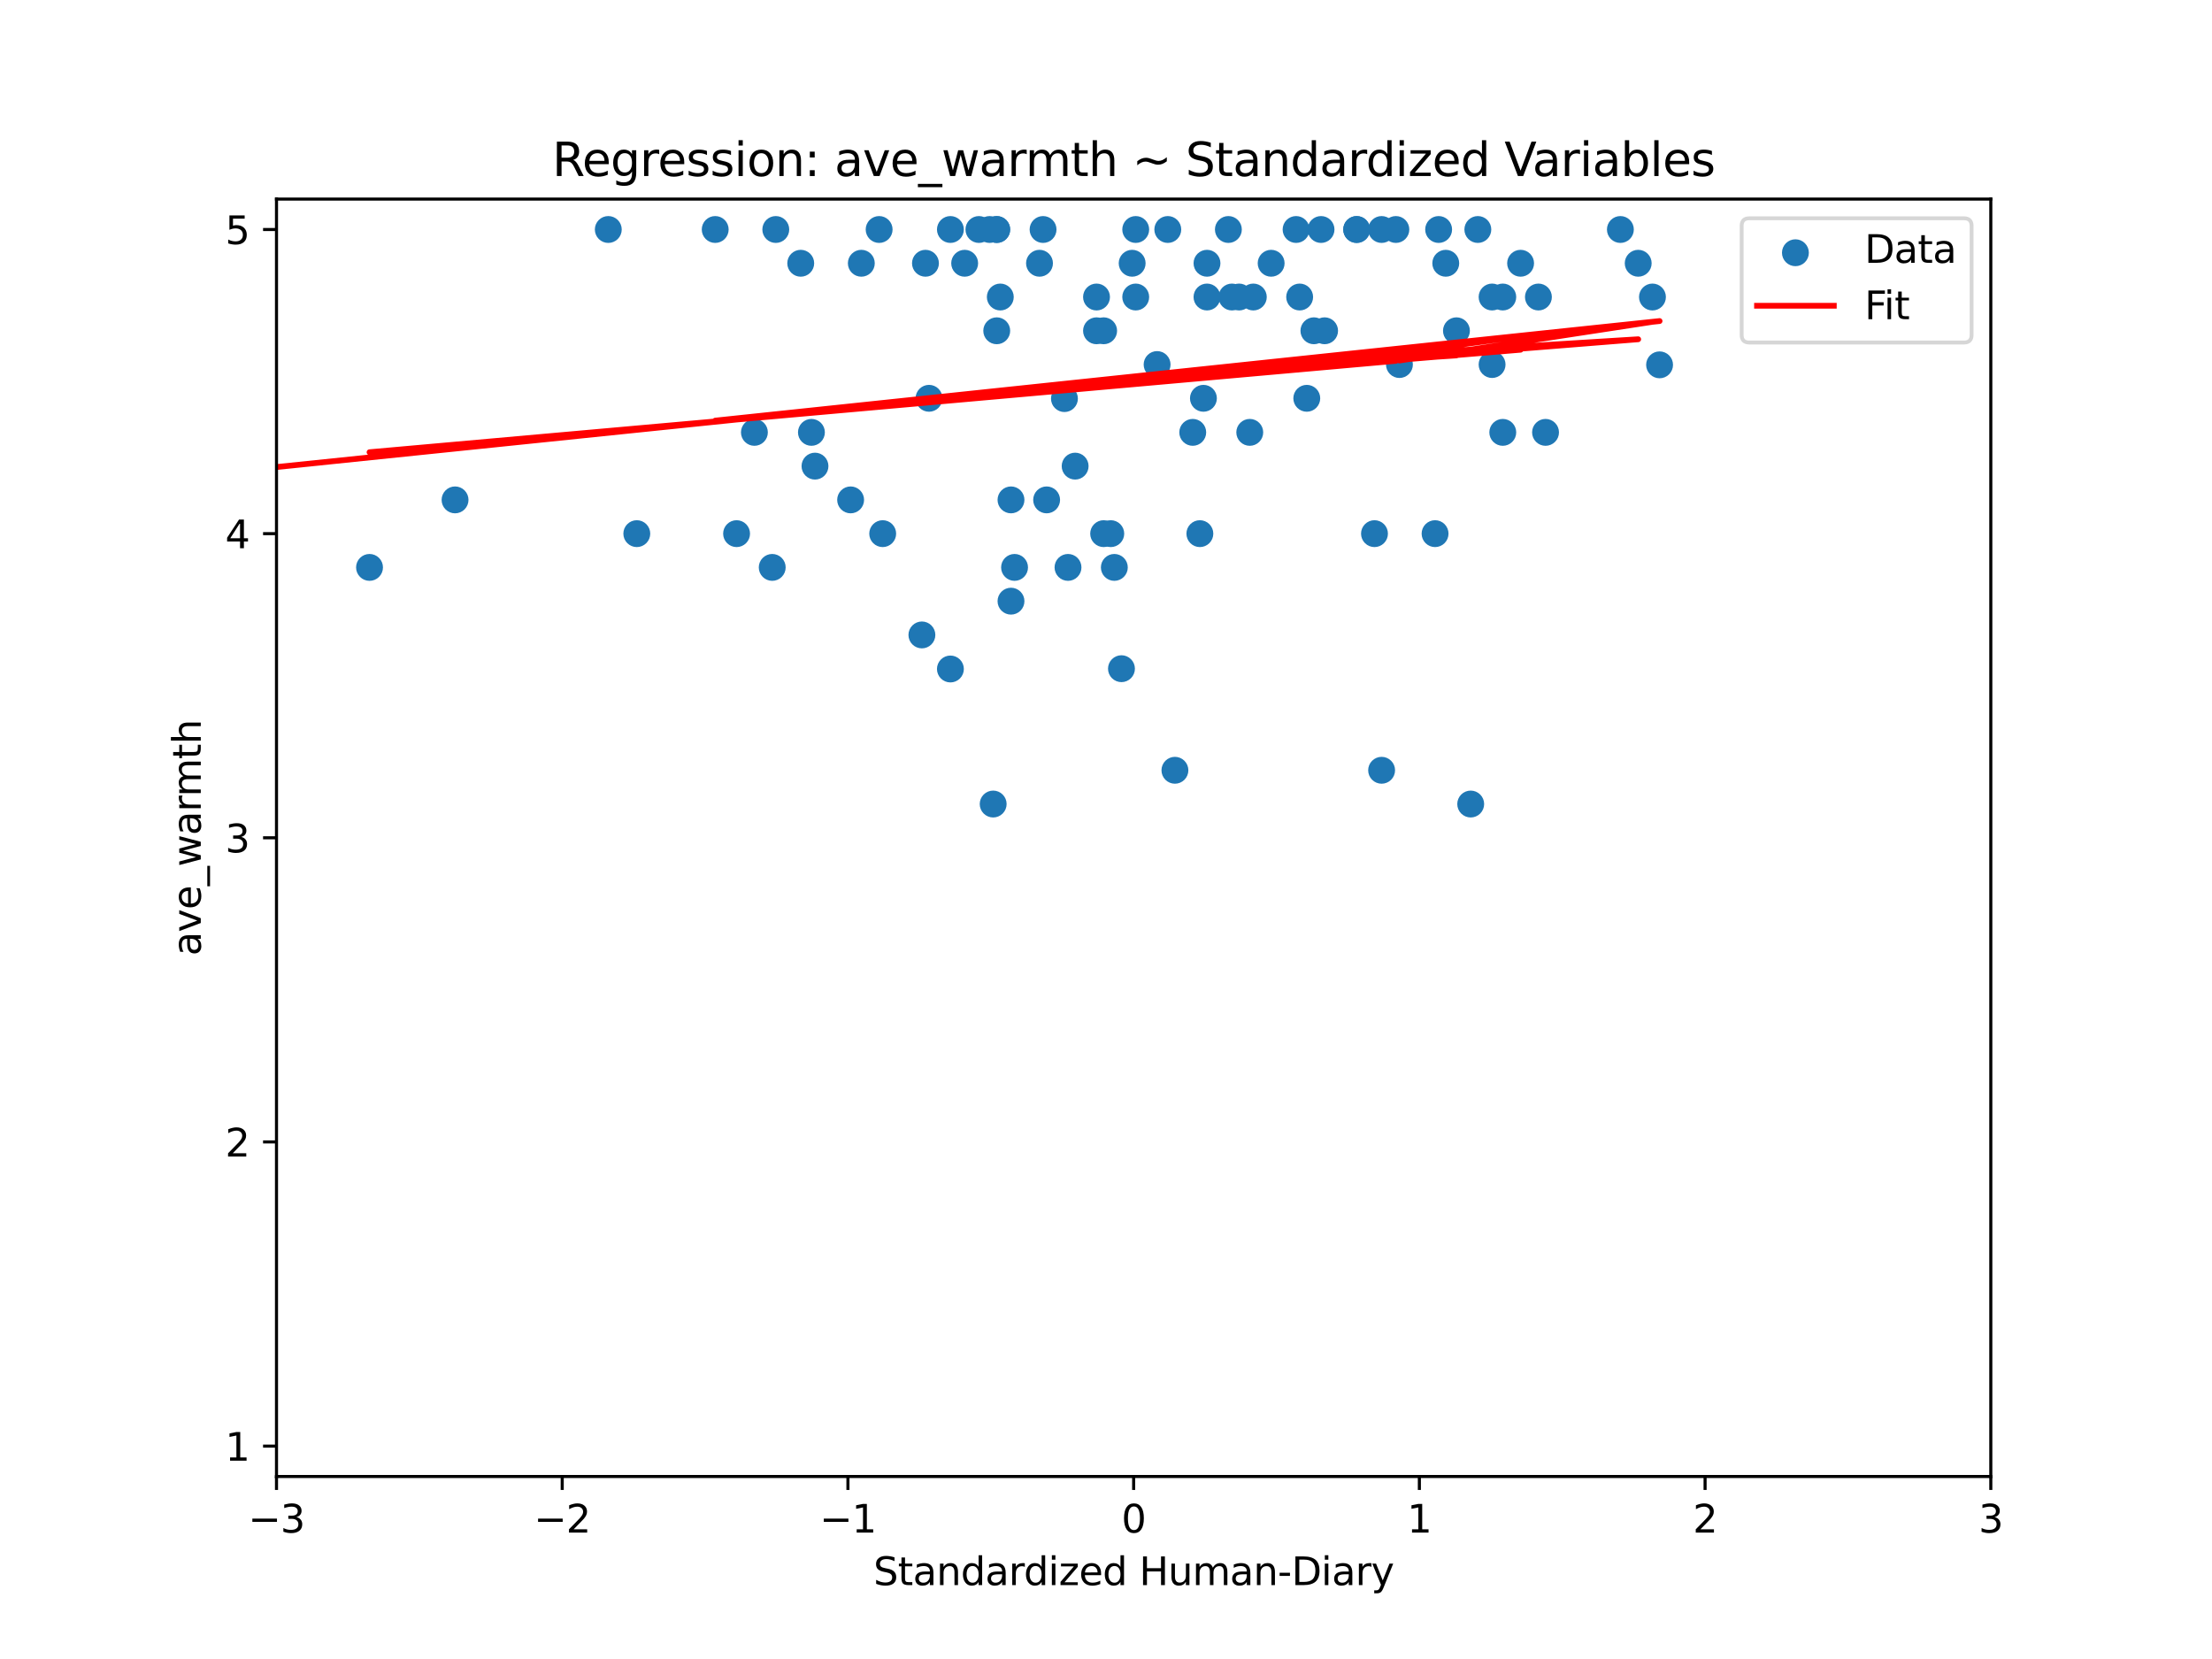 <?xml version="1.0" encoding="utf-8" standalone="no"?>
<!DOCTYPE svg PUBLIC "-//W3C//DTD SVG 1.1//EN"
  "http://www.w3.org/Graphics/SVG/1.1/DTD/svg11.dtd">
<svg xmlns:xlink="http://www.w3.org/1999/xlink" width="576pt" height="432pt" viewBox="0 0 576 432" xmlns="http://www.w3.org/2000/svg" version="1.1">
 <defs>
  <style type="text/css">*{stroke-linejoin: round; stroke-linecap: butt}</style>
 </defs>
 <g id="figure_1">
  <g id="patch_1">
   <path d="M 0 432 
L 576 432 
L 576 0 
L 0 0 
z
" style="fill: #ffffff"/>
  </g>
  <g id="axes_1">
   <g id="patch_2">
    <path d="M 72 384.48 
L 518.4 384.48 
L 518.4 51.84 
L 72 51.84 
z
" style="fill: #ffffff"/>
   </g>
   <g id="PathCollection_1">
    <defs>
     <path id="m2bbd5e9776" d="M 0 3 
C 0.796 3 1.559 2.684 2.121 2.121 
C 2.684 1.559 3 0.796 3 0 
C 3 -0.796 2.684 -1.559 2.121 -2.121 
C 1.559 -2.684 0.796 -3 0 -3 
C -0.796 -3 -1.559 -2.684 -2.121 -2.121 
C -2.684 -1.559 -3 -0.796 -3 0 
C -3 0.796 -2.684 1.559 -2.121 2.121 
C -1.559 2.684 -0.796 3 0 3 
z
" style="stroke: #1f77b4"/>
    </defs>
    <g clip-path="url(#pc2780007c8)">
     <use xlink:href="#m2bbd5e9776" x="337.498" y="59.76" style="fill: #1f77b4; stroke: #1f77b4"/>
     <use xlink:href="#m2bbd5e9776" x="264.188" y="147.751" style="fill: #1f77b4; stroke: #1f77b4"/>
     <use xlink:href="#m2bbd5e9776" x="271.611" y="59.76" style="fill: #1f77b4; stroke: #1f77b4"/>
     <use xlink:href="#m2bbd5e9776" x="391.32" y="77.342" style="fill: #1f77b4; stroke: #1f77b4"/>
     <use xlink:href="#m2bbd5e9776" x="402.456" y="112.586" style="fill: #1f77b4; stroke: #1f77b4"/>
     <use xlink:href="#m2bbd5e9776" x="322.65" y="77.342" style="fill: #1f77b4; stroke: #1f77b4"/>
     <use xlink:href="#m2bbd5e9776" x="279.963" y="121.378" style="fill: #1f77b4; stroke: #1f77b4"/>
     <use xlink:href="#m2bbd5e9776" x="343.994" y="59.76" style="fill: #1f77b4; stroke: #1f77b4"/>
     <use xlink:href="#m2bbd5e9776" x="240.06" y="165.334" style="fill: #1f77b4; stroke: #1f77b4"/>
     <use xlink:href="#m2bbd5e9776" x="290.171" y="147.751" style="fill: #1f77b4; stroke: #1f77b4"/>
     <use xlink:href="#m2bbd5e9776" x="313.37" y="103.716" style="fill: #1f77b4; stroke: #1f77b4"/>
     <use xlink:href="#m2bbd5e9776" x="259.548" y="59.76" style="fill: #1f77b4; stroke: #1f77b4"/>
     <use xlink:href="#m2bbd5e9776" x="376.473" y="68.551" style="fill: #1f77b4; stroke: #1f77b4"/>
     <use xlink:href="#m2bbd5e9776" x="379.257" y="86.134" style="fill: #1f77b4; stroke: #1f77b4"/>
     <use xlink:href="#m2bbd5e9776" x="295.739" y="59.76" style="fill: #1f77b4; stroke: #1f77b4"/>
     <use xlink:href="#m2bbd5e9776" x="384.825" y="59.76" style="fill: #1f77b4; stroke: #1f77b4"/>
     <use xlink:href="#m2bbd5e9776" x="292.027" y="174.125" style="fill: #1f77b4; stroke: #1f77b4"/>
     <use xlink:href="#m2bbd5e9776" x="312.442" y="138.96" style="fill: #1f77b4; stroke: #1f77b4"/>
     <use xlink:href="#m2bbd5e9776" x="304.091" y="59.76" style="fill: #1f77b4; stroke: #1f77b4"/>
     <use xlink:href="#m2bbd5e9776" x="340.282" y="103.716" style="fill: #1f77b4; stroke: #1f77b4"/>
     <use xlink:href="#m2bbd5e9776" x="287.387" y="86.134" style="fill: #1f77b4; stroke: #1f77b4"/>
     <use xlink:href="#m2bbd5e9776" x="363.481" y="59.76" style="fill: #1f77b4; stroke: #1f77b4"/>
     <use xlink:href="#m2bbd5e9776" x="270.683" y="68.551" style="fill: #1f77b4; stroke: #1f77b4"/>
     <use xlink:href="#m2bbd5e9776" x="278.107" y="147.751" style="fill: #1f77b4; stroke: #1f77b4"/>
     <use xlink:href="#m2bbd5e9776" x="400.6" y="77.342" style="fill: #1f77b4; stroke: #1f77b4"/>
     <use xlink:href="#m2bbd5e9776" x="391.32" y="112.586" style="fill: #1f77b4; stroke: #1f77b4"/>
     <use xlink:href="#m2bbd5e9776" x="285.531" y="77.342" style="fill: #1f77b4; stroke: #1f77b4"/>
     <use xlink:href="#m2bbd5e9776" x="211.293" y="112.586" style="fill: #1f77b4; stroke: #1f77b4"/>
     <use xlink:href="#m2bbd5e9776" x="257.692" y="59.76" style="fill: #1f77b4; stroke: #1f77b4"/>
     <use xlink:href="#m2bbd5e9776" x="326.362" y="77.342" style="fill: #1f77b4; stroke: #1f77b4"/>
     <use xlink:href="#m2bbd5e9776" x="320.794" y="77.342" style="fill: #1f77b4; stroke: #1f77b4"/>
     <use xlink:href="#m2bbd5e9776" x="338.426" y="77.342" style="fill: #1f77b4; stroke: #1f77b4"/>
     <use xlink:href="#m2bbd5e9776" x="319.866" y="59.76" style="fill: #1f77b4; stroke: #1f77b4"/>
     <use xlink:href="#m2bbd5e9776" x="247.484" y="59.76" style="fill: #1f77b4; stroke: #1f77b4"/>
     <use xlink:href="#m2bbd5e9776" x="342.138" y="86.134" style="fill: #1f77b4; stroke: #1f77b4"/>
     <use xlink:href="#m2bbd5e9776" x="224.285" y="68.551" style="fill: #1f77b4; stroke: #1f77b4"/>
     <use xlink:href="#m2bbd5e9776" x="208.509" y="68.551" style="fill: #1f77b4; stroke: #1f77b4"/>
     <use xlink:href="#m2bbd5e9776" x="357.913" y="138.96" style="fill: #1f77b4; stroke: #1f77b4"/>
     <use xlink:href="#m2bbd5e9776" x="241.916" y="103.716" style="fill: #1f77b4; stroke: #1f77b4"/>
     <use xlink:href="#m2bbd5e9776" x="314.298" y="68.551" style="fill: #1f77b4; stroke: #1f77b4"/>
     <use xlink:href="#m2bbd5e9776" x="263.26" y="156.542" style="fill: #1f77b4; stroke: #1f77b4"/>
     <use xlink:href="#m2bbd5e9776" x="426.584" y="68.551" style="fill: #1f77b4; stroke: #1f77b4"/>
     <use xlink:href="#m2bbd5e9776" x="331.002" y="68.551" style="fill: #1f77b4; stroke: #1f77b4"/>
     <use xlink:href="#m2bbd5e9776" x="432.151" y="95.004" style="fill: #1f77b4; stroke: #1f77b4"/>
     <use xlink:href="#m2bbd5e9776" x="374.617" y="59.76" style="fill: #1f77b4; stroke: #1f77b4"/>
     <use xlink:href="#m2bbd5e9776" x="272.539" y="130.169" style="fill: #1f77b4; stroke: #1f77b4"/>
     <use xlink:href="#m2bbd5e9776" x="259.548" y="86.134" style="fill: #1f77b4; stroke: #1f77b4"/>
     <use xlink:href="#m2bbd5e9776" x="229.852" y="138.96" style="fill: #1f77b4; stroke: #1f77b4"/>
     <use xlink:href="#m2bbd5e9776" x="395.96" y="68.551" style="fill: #1f77b4; stroke: #1f77b4"/>
     <use xlink:href="#m2bbd5e9776" x="359.769" y="59.76" style="fill: #1f77b4; stroke: #1f77b4"/>
     <use xlink:href="#m2bbd5e9776" x="196.445" y="112.586" style="fill: #1f77b4; stroke: #1f77b4"/>
     <use xlink:href="#m2bbd5e9776" x="430.295" y="77.342" style="fill: #1f77b4; stroke: #1f77b4"/>
     <use xlink:href="#m2bbd5e9776" x="364.409" y="94.925" style="fill: #1f77b4; stroke: #1f77b4"/>
     <use xlink:href="#m2bbd5e9776" x="373.689" y="138.96" style="fill: #1f77b4; stroke: #1f77b4"/>
     <use xlink:href="#m2bbd5e9776" x="186.238" y="59.76" style="fill: #1f77b4; stroke: #1f77b4"/>
     <use xlink:href="#m2bbd5e9776" x="382.969" y="209.369" style="fill: #1f77b4; stroke: #1f77b4"/>
     <use xlink:href="#m2bbd5e9776" x="388.536" y="77.342" style="fill: #1f77b4; stroke: #1f77b4"/>
     <use xlink:href="#m2bbd5e9776" x="388.536" y="94.925" style="fill: #1f77b4; stroke: #1f77b4"/>
     <use xlink:href="#m2bbd5e9776" x="421.944" y="59.76" style="fill: #1f77b4; stroke: #1f77b4"/>
     <use xlink:href="#m2bbd5e9776" x="314.298" y="77.342" style="fill: #1f77b4; stroke: #1f77b4"/>
     <use xlink:href="#m2bbd5e9776" x="325.434" y="112.586" style="fill: #1f77b4; stroke: #1f77b4"/>
     <use xlink:href="#m2bbd5e9776" x="353.273" y="59.76" style="fill: #1f77b4; stroke: #1f77b4"/>
     <use xlink:href="#m2bbd5e9776" x="201.085" y="147.751" style="fill: #1f77b4; stroke: #1f77b4"/>
     <use xlink:href="#m2bbd5e9776" x="353.273" y="59.76" style="fill: #1f77b4; stroke: #1f77b4"/>
     <use xlink:href="#m2bbd5e9776" x="289.243" y="138.96" style="fill: #1f77b4; stroke: #1f77b4"/>
     <use xlink:href="#m2bbd5e9776" x="301.307" y="94.925" style="fill: #1f77b4; stroke: #1f77b4"/>
     <use xlink:href="#m2bbd5e9776" x="294.811" y="68.551" style="fill: #1f77b4; stroke: #1f77b4"/>
     <use xlink:href="#m2bbd5e9776" x="260.476" y="77.342" style="fill: #1f77b4; stroke: #1f77b4"/>
     <use xlink:href="#m2bbd5e9776" x="212.221" y="121.378" style="fill: #1f77b4; stroke: #1f77b4"/>
     <use xlink:href="#m2bbd5e9776" x="305.947" y="200.578" style="fill: #1f77b4; stroke: #1f77b4"/>
     <use xlink:href="#m2bbd5e9776" x="344.922" y="86.134" style="fill: #1f77b4; stroke: #1f77b4"/>
     <use xlink:href="#m2bbd5e9776" x="158.398" y="59.76" style="fill: #1f77b4; stroke: #1f77b4"/>
     <use xlink:href="#m2bbd5e9776" x="228.925" y="59.76" style="fill: #1f77b4; stroke: #1f77b4"/>
     <use xlink:href="#m2bbd5e9776" x="240.988" y="68.551" style="fill: #1f77b4; stroke: #1f77b4"/>
     <use xlink:href="#m2bbd5e9776" x="96.224" y="147.751" style="fill: #1f77b4; stroke: #1f77b4"/>
     <use xlink:href="#m2bbd5e9776" x="251.196" y="68.551" style="fill: #1f77b4; stroke: #1f77b4"/>
     <use xlink:href="#m2bbd5e9776" x="202.013" y="59.76" style="fill: #1f77b4; stroke: #1f77b4"/>
     <use xlink:href="#m2bbd5e9776" x="258.62" y="209.369" style="fill: #1f77b4; stroke: #1f77b4"/>
     <use xlink:href="#m2bbd5e9776" x="359.769" y="200.578" style="fill: #1f77b4; stroke: #1f77b4"/>
     <use xlink:href="#m2bbd5e9776" x="310.586" y="112.586" style="fill: #1f77b4; stroke: #1f77b4"/>
     <use xlink:href="#m2bbd5e9776" x="165.822" y="138.96" style="fill: #1f77b4; stroke: #1f77b4"/>
     <use xlink:href="#m2bbd5e9776" x="287.387" y="138.96" style="fill: #1f77b4; stroke: #1f77b4"/>
     <use xlink:href="#m2bbd5e9776" x="254.908" y="59.76" style="fill: #1f77b4; stroke: #1f77b4"/>
     <use xlink:href="#m2bbd5e9776" x="285.531" y="86.134" style="fill: #1f77b4; stroke: #1f77b4"/>
     <use xlink:href="#m2bbd5e9776" x="247.484" y="174.204" style="fill: #1f77b4; stroke: #1f77b4"/>
     <use xlink:href="#m2bbd5e9776" x="259.548" y="59.76" style="fill: #1f77b4; stroke: #1f77b4"/>
     <use xlink:href="#m2bbd5e9776" x="263.26" y="130.169" style="fill: #1f77b4; stroke: #1f77b4"/>
     <use xlink:href="#m2bbd5e9776" x="277.179" y="103.795" style="fill: #1f77b4; stroke: #1f77b4"/>
     <use xlink:href="#m2bbd5e9776" x="221.501" y="130.169" style="fill: #1f77b4; stroke: #1f77b4"/>
     <use xlink:href="#m2bbd5e9776" x="295.739" y="77.342" style="fill: #1f77b4; stroke: #1f77b4"/>
     <use xlink:href="#m2bbd5e9776" x="118.495" y="130.169" style="fill: #1f77b4; stroke: #1f77b4"/>
     <use xlink:href="#m2bbd5e9776" x="191.805" y="138.96" style="fill: #1f77b4; stroke: #1f77b4"/>
     <use xlink:href="#m2bbd5e9776" x="53.537" y="112.586" style="fill: #1f77b4; stroke: #1f77b4"/>
    </g>
   </g>
   <g id="matplotlib.axis_1">
    <g id="xtick_1">
     <g id="line2d_1">
      <defs>
       <path id="m0a7e9c955c" d="M 0 0 
L 0 3.5 
" style="stroke: #000000; stroke-width: 0.8"/>
      </defs>
      <g>
       <use xlink:href="#m0a7e9c955c" x="72" y="384.48" style="stroke: #000000; stroke-width: 0.8"/>
      </g>
     </g>
     <g id="text_1">
      <!-- −3 -->
      <g transform="translate(64.629 399.078) scale(0.1 -0.1)">
       <defs>
        <path id="DejaVuSans-2212" d="M 678 2272 
L 4684 2272 
L 4684 1741 
L 678 1741 
L 678 2272 
z
" transform="scale(0.016)"/>
        <path id="DejaVuSans-33" d="M 2597 2516 
Q 3050 2419 3304 2112 
Q 3559 1806 3559 1356 
Q 3559 666 3084 287 
Q 2609 -91 1734 -91 
Q 1441 -91 1130 -33 
Q 819 25 488 141 
L 488 750 
Q 750 597 1062 519 
Q 1375 441 1716 441 
Q 2309 441 2620 675 
Q 2931 909 2931 1356 
Q 2931 1769 2642 2001 
Q 2353 2234 1838 2234 
L 1294 2234 
L 1294 2753 
L 1863 2753 
Q 2328 2753 2575 2939 
Q 2822 3125 2822 3475 
Q 2822 3834 2567 4026 
Q 2313 4219 1838 4219 
Q 1578 4219 1281 4162 
Q 984 4106 628 3988 
L 628 4550 
Q 988 4650 1302 4700 
Q 1616 4750 1894 4750 
Q 2613 4750 3031 4423 
Q 3450 4097 3450 3541 
Q 3450 3153 3228 2886 
Q 3006 2619 2597 2516 
z
" transform="scale(0.016)"/>
       </defs>
       <use xlink:href="#DejaVuSans-2212"/>
       <use xlink:href="#DejaVuSans-33" x="83.789"/>
      </g>
     </g>
    </g>
    <g id="xtick_2">
     <g id="line2d_2">
      <g>
       <use xlink:href="#m0a7e9c955c" x="146.4" y="384.48" style="stroke: #000000; stroke-width: 0.8"/>
      </g>
     </g>
     <g id="text_2">
      <!-- −2 -->
      <g transform="translate(139.029 399.078) scale(0.1 -0.1)">
       <defs>
        <path id="DejaVuSans-32" d="M 1228 531 
L 3431 531 
L 3431 0 
L 469 0 
L 469 531 
Q 828 903 1448 1529 
Q 2069 2156 2228 2338 
Q 2531 2678 2651 2914 
Q 2772 3150 2772 3378 
Q 2772 3750 2511 3984 
Q 2250 4219 1831 4219 
Q 1534 4219 1204 4116 
Q 875 4013 500 3803 
L 500 4441 
Q 881 4594 1212 4672 
Q 1544 4750 1819 4750 
Q 2544 4750 2975 4387 
Q 3406 4025 3406 3419 
Q 3406 3131 3298 2873 
Q 3191 2616 2906 2266 
Q 2828 2175 2409 1742 
Q 1991 1309 1228 531 
z
" transform="scale(0.016)"/>
       </defs>
       <use xlink:href="#DejaVuSans-2212"/>
       <use xlink:href="#DejaVuSans-32" x="83.789"/>
      </g>
     </g>
    </g>
    <g id="xtick_3">
     <g id="line2d_3">
      <g>
       <use xlink:href="#m0a7e9c955c" x="220.8" y="384.48" style="stroke: #000000; stroke-width: 0.8"/>
      </g>
     </g>
     <g id="text_3">
      <!-- −1 -->
      <g transform="translate(213.429 399.078) scale(0.1 -0.1)">
       <defs>
        <path id="DejaVuSans-31" d="M 794 531 
L 1825 531 
L 1825 4091 
L 703 3866 
L 703 4441 
L 1819 4666 
L 2450 4666 
L 2450 531 
L 3481 531 
L 3481 0 
L 794 0 
L 794 531 
z
" transform="scale(0.016)"/>
       </defs>
       <use xlink:href="#DejaVuSans-2212"/>
       <use xlink:href="#DejaVuSans-31" x="83.789"/>
      </g>
     </g>
    </g>
    <g id="xtick_4">
     <g id="line2d_4">
      <g>
       <use xlink:href="#m0a7e9c955c" x="295.2" y="384.48" style="stroke: #000000; stroke-width: 0.8"/>
      </g>
     </g>
     <g id="text_4">
      <!-- 0 -->
      <g transform="translate(292.019 399.078) scale(0.1 -0.1)">
       <defs>
        <path id="DejaVuSans-30" d="M 2034 4250 
Q 1547 4250 1301 3770 
Q 1056 3291 1056 2328 
Q 1056 1369 1301 889 
Q 1547 409 2034 409 
Q 2525 409 2770 889 
Q 3016 1369 3016 2328 
Q 3016 3291 2770 3770 
Q 2525 4250 2034 4250 
z
M 2034 4750 
Q 2819 4750 3233 4129 
Q 3647 3509 3647 2328 
Q 3647 1150 3233 529 
Q 2819 -91 2034 -91 
Q 1250 -91 836 529 
Q 422 1150 422 2328 
Q 422 3509 836 4129 
Q 1250 4750 2034 4750 
z
" transform="scale(0.016)"/>
       </defs>
       <use xlink:href="#DejaVuSans-30"/>
      </g>
     </g>
    </g>
    <g id="xtick_5">
     <g id="line2d_5">
      <g>
       <use xlink:href="#m0a7e9c955c" x="369.6" y="384.48" style="stroke: #000000; stroke-width: 0.8"/>
      </g>
     </g>
     <g id="text_5">
      <!-- 1 -->
      <g transform="translate(366.419 399.078) scale(0.1 -0.1)">
       <use xlink:href="#DejaVuSans-31"/>
      </g>
     </g>
    </g>
    <g id="xtick_6">
     <g id="line2d_6">
      <g>
       <use xlink:href="#m0a7e9c955c" x="444" y="384.48" style="stroke: #000000; stroke-width: 0.8"/>
      </g>
     </g>
     <g id="text_6">
      <!-- 2 -->
      <g transform="translate(440.819 399.078) scale(0.1 -0.1)">
       <use xlink:href="#DejaVuSans-32"/>
      </g>
     </g>
    </g>
    <g id="xtick_7">
     <g id="line2d_7">
      <g>
       <use xlink:href="#m0a7e9c955c" x="518.4" y="384.48" style="stroke: #000000; stroke-width: 0.8"/>
      </g>
     </g>
     <g id="text_7">
      <!-- 3 -->
      <g transform="translate(515.219 399.078) scale(0.1 -0.1)">
       <use xlink:href="#DejaVuSans-33"/>
      </g>
     </g>
    </g>
    <g id="text_8">
     <!-- Standardized Human-Diary -->
     <g transform="translate(227.445 412.757) scale(0.1 -0.1)">
      <defs>
       <path id="DejaVuSans-53" d="M 3425 4513 
L 3425 3897 
Q 3066 4069 2747 4153 
Q 2428 4238 2131 4238 
Q 1616 4238 1336 4038 
Q 1056 3838 1056 3469 
Q 1056 3159 1242 3001 
Q 1428 2844 1947 2747 
L 2328 2669 
Q 3034 2534 3370 2195 
Q 3706 1856 3706 1288 
Q 3706 609 3251 259 
Q 2797 -91 1919 -91 
Q 1588 -91 1214 -16 
Q 841 59 441 206 
L 441 856 
Q 825 641 1194 531 
Q 1563 422 1919 422 
Q 2459 422 2753 634 
Q 3047 847 3047 1241 
Q 3047 1584 2836 1778 
Q 2625 1972 2144 2069 
L 1759 2144 
Q 1053 2284 737 2584 
Q 422 2884 422 3419 
Q 422 4038 858 4394 
Q 1294 4750 2059 4750 
Q 2388 4750 2728 4690 
Q 3069 4631 3425 4513 
z
" transform="scale(0.016)"/>
       <path id="DejaVuSans-74" d="M 1172 4494 
L 1172 3500 
L 2356 3500 
L 2356 3053 
L 1172 3053 
L 1172 1153 
Q 1172 725 1289 603 
Q 1406 481 1766 481 
L 2356 481 
L 2356 0 
L 1766 0 
Q 1100 0 847 248 
Q 594 497 594 1153 
L 594 3053 
L 172 3053 
L 172 3500 
L 594 3500 
L 594 4494 
L 1172 4494 
z
" transform="scale(0.016)"/>
       <path id="DejaVuSans-61" d="M 2194 1759 
Q 1497 1759 1228 1600 
Q 959 1441 959 1056 
Q 959 750 1161 570 
Q 1363 391 1709 391 
Q 2188 391 2477 730 
Q 2766 1069 2766 1631 
L 2766 1759 
L 2194 1759 
z
M 3341 1997 
L 3341 0 
L 2766 0 
L 2766 531 
Q 2569 213 2275 61 
Q 1981 -91 1556 -91 
Q 1019 -91 701 211 
Q 384 513 384 1019 
Q 384 1609 779 1909 
Q 1175 2209 1959 2209 
L 2766 2209 
L 2766 2266 
Q 2766 2663 2505 2880 
Q 2244 3097 1772 3097 
Q 1472 3097 1187 3025 
Q 903 2953 641 2809 
L 641 3341 
Q 956 3463 1253 3523 
Q 1550 3584 1831 3584 
Q 2591 3584 2966 3190 
Q 3341 2797 3341 1997 
z
" transform="scale(0.016)"/>
       <path id="DejaVuSans-6e" d="M 3513 2113 
L 3513 0 
L 2938 0 
L 2938 2094 
Q 2938 2591 2744 2837 
Q 2550 3084 2163 3084 
Q 1697 3084 1428 2787 
Q 1159 2491 1159 1978 
L 1159 0 
L 581 0 
L 581 3500 
L 1159 3500 
L 1159 2956 
Q 1366 3272 1645 3428 
Q 1925 3584 2291 3584 
Q 2894 3584 3203 3211 
Q 3513 2838 3513 2113 
z
" transform="scale(0.016)"/>
       <path id="DejaVuSans-64" d="M 2906 2969 
L 2906 4863 
L 3481 4863 
L 3481 0 
L 2906 0 
L 2906 525 
Q 2725 213 2448 61 
Q 2172 -91 1784 -91 
Q 1150 -91 751 415 
Q 353 922 353 1747 
Q 353 2572 751 3078 
Q 1150 3584 1784 3584 
Q 2172 3584 2448 3432 
Q 2725 3281 2906 2969 
z
M 947 1747 
Q 947 1113 1208 752 
Q 1469 391 1925 391 
Q 2381 391 2643 752 
Q 2906 1113 2906 1747 
Q 2906 2381 2643 2742 
Q 2381 3103 1925 3103 
Q 1469 3103 1208 2742 
Q 947 2381 947 1747 
z
" transform="scale(0.016)"/>
       <path id="DejaVuSans-72" d="M 2631 2963 
Q 2534 3019 2420 3045 
Q 2306 3072 2169 3072 
Q 1681 3072 1420 2755 
Q 1159 2438 1159 1844 
L 1159 0 
L 581 0 
L 581 3500 
L 1159 3500 
L 1159 2956 
Q 1341 3275 1631 3429 
Q 1922 3584 2338 3584 
Q 2397 3584 2469 3576 
Q 2541 3569 2628 3553 
L 2631 2963 
z
" transform="scale(0.016)"/>
       <path id="DejaVuSans-69" d="M 603 3500 
L 1178 3500 
L 1178 0 
L 603 0 
L 603 3500 
z
M 603 4863 
L 1178 4863 
L 1178 4134 
L 603 4134 
L 603 4863 
z
" transform="scale(0.016)"/>
       <path id="DejaVuSans-7a" d="M 353 3500 
L 3084 3500 
L 3084 2975 
L 922 459 
L 3084 459 
L 3084 0 
L 275 0 
L 275 525 
L 2438 3041 
L 353 3041 
L 353 3500 
z
" transform="scale(0.016)"/>
       <path id="DejaVuSans-65" d="M 3597 1894 
L 3597 1613 
L 953 1613 
Q 991 1019 1311 708 
Q 1631 397 2203 397 
Q 2534 397 2845 478 
Q 3156 559 3463 722 
L 3463 178 
Q 3153 47 2828 -22 
Q 2503 -91 2169 -91 
Q 1331 -91 842 396 
Q 353 884 353 1716 
Q 353 2575 817 3079 
Q 1281 3584 2069 3584 
Q 2775 3584 3186 3129 
Q 3597 2675 3597 1894 
z
M 3022 2063 
Q 3016 2534 2758 2815 
Q 2500 3097 2075 3097 
Q 1594 3097 1305 2825 
Q 1016 2553 972 2059 
L 3022 2063 
z
" transform="scale(0.016)"/>
       <path id="DejaVuSans-20" transform="scale(0.016)"/>
       <path id="DejaVuSans-48" d="M 628 4666 
L 1259 4666 
L 1259 2753 
L 3553 2753 
L 3553 4666 
L 4184 4666 
L 4184 0 
L 3553 0 
L 3553 2222 
L 1259 2222 
L 1259 0 
L 628 0 
L 628 4666 
z
" transform="scale(0.016)"/>
       <path id="DejaVuSans-75" d="M 544 1381 
L 544 3500 
L 1119 3500 
L 1119 1403 
Q 1119 906 1312 657 
Q 1506 409 1894 409 
Q 2359 409 2629 706 
Q 2900 1003 2900 1516 
L 2900 3500 
L 3475 3500 
L 3475 0 
L 2900 0 
L 2900 538 
Q 2691 219 2414 64 
Q 2138 -91 1772 -91 
Q 1169 -91 856 284 
Q 544 659 544 1381 
z
M 1991 3584 
L 1991 3584 
z
" transform="scale(0.016)"/>
       <path id="DejaVuSans-6d" d="M 3328 2828 
Q 3544 3216 3844 3400 
Q 4144 3584 4550 3584 
Q 5097 3584 5394 3201 
Q 5691 2819 5691 2113 
L 5691 0 
L 5113 0 
L 5113 2094 
Q 5113 2597 4934 2840 
Q 4756 3084 4391 3084 
Q 3944 3084 3684 2787 
Q 3425 2491 3425 1978 
L 3425 0 
L 2847 0 
L 2847 2094 
Q 2847 2600 2669 2842 
Q 2491 3084 2119 3084 
Q 1678 3084 1418 2786 
Q 1159 2488 1159 1978 
L 1159 0 
L 581 0 
L 581 3500 
L 1159 3500 
L 1159 2956 
Q 1356 3278 1631 3431 
Q 1906 3584 2284 3584 
Q 2666 3584 2933 3390 
Q 3200 3197 3328 2828 
z
" transform="scale(0.016)"/>
       <path id="DejaVuSans-2d" d="M 313 2009 
L 1997 2009 
L 1997 1497 
L 313 1497 
L 313 2009 
z
" transform="scale(0.016)"/>
       <path id="DejaVuSans-44" d="M 1259 4147 
L 1259 519 
L 2022 519 
Q 2988 519 3436 956 
Q 3884 1394 3884 2338 
Q 3884 3275 3436 3711 
Q 2988 4147 2022 4147 
L 1259 4147 
z
M 628 4666 
L 1925 4666 
Q 3281 4666 3915 4102 
Q 4550 3538 4550 2338 
Q 4550 1131 3912 565 
Q 3275 0 1925 0 
L 628 0 
L 628 4666 
z
" transform="scale(0.016)"/>
       <path id="DejaVuSans-79" d="M 2059 -325 
Q 1816 -950 1584 -1140 
Q 1353 -1331 966 -1331 
L 506 -1331 
L 506 -850 
L 844 -850 
Q 1081 -850 1212 -737 
Q 1344 -625 1503 -206 
L 1606 56 
L 191 3500 
L 800 3500 
L 1894 763 
L 2988 3500 
L 3597 3500 
L 2059 -325 
z
" transform="scale(0.016)"/>
      </defs>
      <use xlink:href="#DejaVuSans-53"/>
      <use xlink:href="#DejaVuSans-74" x="63.477"/>
      <use xlink:href="#DejaVuSans-61" x="102.686"/>
      <use xlink:href="#DejaVuSans-6e" x="163.965"/>
      <use xlink:href="#DejaVuSans-64" x="227.344"/>
      <use xlink:href="#DejaVuSans-61" x="290.82"/>
      <use xlink:href="#DejaVuSans-72" x="352.1"/>
      <use xlink:href="#DejaVuSans-64" x="391.463"/>
      <use xlink:href="#DejaVuSans-69" x="454.939"/>
      <use xlink:href="#DejaVuSans-7a" x="482.723"/>
      <use xlink:href="#DejaVuSans-65" x="535.213"/>
      <use xlink:href="#DejaVuSans-64" x="596.736"/>
      <use xlink:href="#DejaVuSans-20" x="660.213"/>
      <use xlink:href="#DejaVuSans-48" x="692"/>
      <use xlink:href="#DejaVuSans-75" x="767.195"/>
      <use xlink:href="#DejaVuSans-6d" x="830.574"/>
      <use xlink:href="#DejaVuSans-61" x="927.986"/>
      <use xlink:href="#DejaVuSans-6e" x="989.266"/>
      <use xlink:href="#DejaVuSans-2d" x="1052.645"/>
      <use xlink:href="#DejaVuSans-44" x="1088.729"/>
      <use xlink:href="#DejaVuSans-69" x="1165.73"/>
      <use xlink:href="#DejaVuSans-61" x="1193.514"/>
      <use xlink:href="#DejaVuSans-72" x="1254.793"/>
      <use xlink:href="#DejaVuSans-79" x="1295.906"/>
     </g>
    </g>
   </g>
   <g id="matplotlib.axis_2">
    <g id="ytick_1">
     <g id="line2d_8">
      <defs>
       <path id="maf401ea939" d="M 0 0 
L -3.5 0 
" style="stroke: #000000; stroke-width: 0.8"/>
      </defs>
      <g>
       <use xlink:href="#maf401ea939" x="72" y="376.56" style="stroke: #000000; stroke-width: 0.8"/>
      </g>
     </g>
     <g id="text_9">
      <!-- 1 -->
      <g transform="translate(58.638 380.359) scale(0.1 -0.1)">
       <use xlink:href="#DejaVuSans-31"/>
      </g>
     </g>
    </g>
    <g id="ytick_2">
     <g id="line2d_9">
      <g>
       <use xlink:href="#maf401ea939" x="72" y="297.36" style="stroke: #000000; stroke-width: 0.8"/>
      </g>
     </g>
     <g id="text_10">
      <!-- 2 -->
      <g transform="translate(58.638 301.159) scale(0.1 -0.1)">
       <use xlink:href="#DejaVuSans-32"/>
      </g>
     </g>
    </g>
    <g id="ytick_3">
     <g id="line2d_10">
      <g>
       <use xlink:href="#maf401ea939" x="72" y="218.16" style="stroke: #000000; stroke-width: 0.8"/>
      </g>
     </g>
     <g id="text_11">
      <!-- 3 -->
      <g transform="translate(58.638 221.959) scale(0.1 -0.1)">
       <use xlink:href="#DejaVuSans-33"/>
      </g>
     </g>
    </g>
    <g id="ytick_4">
     <g id="line2d_11">
      <g>
       <use xlink:href="#maf401ea939" x="72" y="138.96" style="stroke: #000000; stroke-width: 0.8"/>
      </g>
     </g>
     <g id="text_12">
      <!-- 4 -->
      <g transform="translate(58.638 142.759) scale(0.1 -0.1)">
       <defs>
        <path id="DejaVuSans-34" d="M 2419 4116 
L 825 1625 
L 2419 1625 
L 2419 4116 
z
M 2253 4666 
L 3047 4666 
L 3047 1625 
L 3713 1625 
L 3713 1100 
L 3047 1100 
L 3047 0 
L 2419 0 
L 2419 1100 
L 313 1100 
L 313 1709 
L 2253 4666 
z
" transform="scale(0.016)"/>
       </defs>
       <use xlink:href="#DejaVuSans-34"/>
      </g>
     </g>
    </g>
    <g id="ytick_5">
     <g id="line2d_12">
      <g>
       <use xlink:href="#maf401ea939" x="72" y="59.76" style="stroke: #000000; stroke-width: 0.8"/>
      </g>
     </g>
     <g id="text_13">
      <!-- 5 -->
      <g transform="translate(58.638 63.559) scale(0.1 -0.1)">
       <defs>
        <path id="DejaVuSans-35" d="M 691 4666 
L 3169 4666 
L 3169 4134 
L 1269 4134 
L 1269 2991 
Q 1406 3038 1543 3061 
Q 1681 3084 1819 3084 
Q 2600 3084 3056 2656 
Q 3513 2228 3513 1497 
Q 3513 744 3044 326 
Q 2575 -91 1722 -91 
Q 1428 -91 1123 -41 
Q 819 9 494 109 
L 494 744 
Q 775 591 1075 516 
Q 1375 441 1709 441 
Q 2250 441 2565 725 
Q 2881 1009 2881 1497 
Q 2881 1984 2565 2268 
Q 2250 2553 1709 2553 
Q 1456 2553 1204 2497 
Q 953 2441 691 2322 
L 691 4666 
z
" transform="scale(0.016)"/>
       </defs>
       <use xlink:href="#DejaVuSans-35"/>
      </g>
     </g>
    </g>
    <g id="text_14">
     <!-- ave_warmth -->
     <g transform="translate(52.28 248.88) rotate(-90) scale(0.1 -0.1)">
      <defs>
       <path id="DejaVuSans-76" d="M 191 3500 
L 800 3500 
L 1894 563 
L 2988 3500 
L 3597 3500 
L 2284 0 
L 1503 0 
L 191 3500 
z
" transform="scale(0.016)"/>
       <path id="DejaVuSans-5f" d="M 3263 -1063 
L 3263 -1509 
L -63 -1509 
L -63 -1063 
L 3263 -1063 
z
" transform="scale(0.016)"/>
       <path id="DejaVuSans-77" d="M 269 3500 
L 844 3500 
L 1563 769 
L 2278 3500 
L 2956 3500 
L 3675 769 
L 4391 3500 
L 4966 3500 
L 4050 0 
L 3372 0 
L 2619 2869 
L 1863 0 
L 1184 0 
L 269 3500 
z
" transform="scale(0.016)"/>
       <path id="DejaVuSans-68" d="M 3513 2113 
L 3513 0 
L 2938 0 
L 2938 2094 
Q 2938 2591 2744 2837 
Q 2550 3084 2163 3084 
Q 1697 3084 1428 2787 
Q 1159 2491 1159 1978 
L 1159 0 
L 581 0 
L 581 4863 
L 1159 4863 
L 1159 2956 
Q 1366 3272 1645 3428 
Q 1925 3584 2291 3584 
Q 2894 3584 3203 3211 
Q 3513 2838 3513 2113 
z
" transform="scale(0.016)"/>
      </defs>
      <use xlink:href="#DejaVuSans-61"/>
      <use xlink:href="#DejaVuSans-76" x="61.279"/>
      <use xlink:href="#DejaVuSans-65" x="120.459"/>
      <use xlink:href="#DejaVuSans-5f" x="181.982"/>
      <use xlink:href="#DejaVuSans-77" x="231.982"/>
      <use xlink:href="#DejaVuSans-61" x="313.77"/>
      <use xlink:href="#DejaVuSans-72" x="375.049"/>
      <use xlink:href="#DejaVuSans-6d" x="414.412"/>
      <use xlink:href="#DejaVuSans-74" x="511.824"/>
      <use xlink:href="#DejaVuSans-68" x="551.033"/>
     </g>
    </g>
   </g>
   <g id="line2d_13">
    <path d="M 337.498 96.275 
L 264.188 101.312 
L 271.611 100.529 
L 391.32 87.908 
L 402.456 86.734 
L 322.65 97.597 
L 279.963 99.649 
L 343.994 92.898 
L 240.06 103.856 
L 290.171 98.572 
L 313.37 96.126 
L 259.548 103.216 
L 376.473 89.474 
L 379.257 92.556 
L 295.739 97.985 
L 384.825 88.593 
L 292.027 100.324 
L 312.442 98.506 
L 304.091 99.249 
L 340.282 93.289 
L 287.387 98.866 
L 363.481 93.961 
L 270.683 102.224 
L 278.107 101.563 
L 400.6 86.93 
L 391.32 87.908 
L 285.531 99.062 
L 211.293 106.888 
L 257.692 101.997 
L 326.362 94.757 
L 320.794 95.344 
L 338.426 93.485 
L 319.866 97.845 
L 247.484 104.29 
L 342.138 95.862 
L 224.285 106.356 
L 208.509 107.76 
L 357.913 94.457 
L 241.916 103.66 
L 314.298 98.34 
L 263.26 101.41 
L 426.584 88.342 
L 331.002 94.268 
L 432.151 83.603 
L 374.617 89.669 
L 272.539 100.431 
L 259.548 101.801 
L 229.852 104.932 
L 395.96 91.069 
L 359.769 91.235 
L 196.445 108.454 
L 430.295 83.799 
L 364.409 93.878 
L 373.689 89.767 
L 186.238 109.53 
L 382.969 88.789 
L 388.536 88.202 
L 388.536 88.202 
L 421.944 84.68 
L 314.298 96.029 
L 325.434 94.855 
L 353.273 91.919 
L 201.085 108.421 
L 353.273 94.87 
L 289.243 100.571 
L 301.307 99.497 
L 294.811 98.083 
L 260.476 103.133 
L 212.221 106.791 
L 305.947 99.084 
L 344.922 95.614 
L 158.398 112.222 
L 228.925 105.942 
L 240.988 104.868 
L 96.224 117.759 
L 251.196 103.959 
L 202.013 108.339 
L 258.62 103.298 
L 359.769 94.292 
L 310.586 98.671 
L 165.822 111.561 
L 287.387 100.737 
L 254.908 103.629 
L 285.531 100.902 
L 247.484 104.29 
L 259.548 103.216 
L 263.26 102.885 
L 277.179 101.646 
L 221.501 106.603 
L 295.739 99.993 
L 118.495 115.775 
L 191.805 109.248 
L 53.537 123.521 
" clip-path="url(#pc2780007c8)" style="fill: none; stroke: #ff0000; stroke-width: 1.5; stroke-linecap: square"/>
   </g>
   <g id="patch_3">
    <path d="M 72 384.48 
L 72 51.84 
" style="fill: none; stroke: #000000; stroke-width: 0.8; stroke-linejoin: miter; stroke-linecap: square"/>
   </g>
   <g id="patch_4">
    <path d="M 518.4 384.48 
L 518.4 51.84 
" style="fill: none; stroke: #000000; stroke-width: 0.8; stroke-linejoin: miter; stroke-linecap: square"/>
   </g>
   <g id="patch_5">
    <path d="M 72 384.48 
L 518.4 384.48 
" style="fill: none; stroke: #000000; stroke-width: 0.8; stroke-linejoin: miter; stroke-linecap: square"/>
   </g>
   <g id="patch_6">
    <path d="M 72 51.84 
L 518.4 51.84 
" style="fill: none; stroke: #000000; stroke-width: 0.8; stroke-linejoin: miter; stroke-linecap: square"/>
   </g>
   <g id="text_15">
    <!-- Regression: ave_warmth ~ Standardized Variables -->
    <g transform="translate(143.81 45.84) scale(0.12 -0.12)">
     <defs>
      <path id="DejaVuSans-52" d="M 2841 2188 
Q 3044 2119 3236 1894 
Q 3428 1669 3622 1275 
L 4263 0 
L 3584 0 
L 2988 1197 
Q 2756 1666 2539 1819 
Q 2322 1972 1947 1972 
L 1259 1972 
L 1259 0 
L 628 0 
L 628 4666 
L 2053 4666 
Q 2853 4666 3247 4331 
Q 3641 3997 3641 3322 
Q 3641 2881 3436 2590 
Q 3231 2300 2841 2188 
z
M 1259 4147 
L 1259 2491 
L 2053 2491 
Q 2509 2491 2742 2702 
Q 2975 2913 2975 3322 
Q 2975 3731 2742 3939 
Q 2509 4147 2053 4147 
L 1259 4147 
z
" transform="scale(0.016)"/>
      <path id="DejaVuSans-67" d="M 2906 1791 
Q 2906 2416 2648 2759 
Q 2391 3103 1925 3103 
Q 1463 3103 1205 2759 
Q 947 2416 947 1791 
Q 947 1169 1205 825 
Q 1463 481 1925 481 
Q 2391 481 2648 825 
Q 2906 1169 2906 1791 
z
M 3481 434 
Q 3481 -459 3084 -895 
Q 2688 -1331 1869 -1331 
Q 1566 -1331 1297 -1286 
Q 1028 -1241 775 -1147 
L 775 -588 
Q 1028 -725 1275 -790 
Q 1522 -856 1778 -856 
Q 2344 -856 2625 -561 
Q 2906 -266 2906 331 
L 2906 616 
Q 2728 306 2450 153 
Q 2172 0 1784 0 
Q 1141 0 747 490 
Q 353 981 353 1791 
Q 353 2603 747 3093 
Q 1141 3584 1784 3584 
Q 2172 3584 2450 3431 
Q 2728 3278 2906 2969 
L 2906 3500 
L 3481 3500 
L 3481 434 
z
" transform="scale(0.016)"/>
      <path id="DejaVuSans-73" d="M 2834 3397 
L 2834 2853 
Q 2591 2978 2328 3040 
Q 2066 3103 1784 3103 
Q 1356 3103 1142 2972 
Q 928 2841 928 2578 
Q 928 2378 1081 2264 
Q 1234 2150 1697 2047 
L 1894 2003 
Q 2506 1872 2764 1633 
Q 3022 1394 3022 966 
Q 3022 478 2636 193 
Q 2250 -91 1575 -91 
Q 1294 -91 989 -36 
Q 684 19 347 128 
L 347 722 
Q 666 556 975 473 
Q 1284 391 1588 391 
Q 1994 391 2212 530 
Q 2431 669 2431 922 
Q 2431 1156 2273 1281 
Q 2116 1406 1581 1522 
L 1381 1569 
Q 847 1681 609 1914 
Q 372 2147 372 2553 
Q 372 3047 722 3315 
Q 1072 3584 1716 3584 
Q 2034 3584 2315 3537 
Q 2597 3491 2834 3397 
z
" transform="scale(0.016)"/>
      <path id="DejaVuSans-6f" d="M 1959 3097 
Q 1497 3097 1228 2736 
Q 959 2375 959 1747 
Q 959 1119 1226 758 
Q 1494 397 1959 397 
Q 2419 397 2687 759 
Q 2956 1122 2956 1747 
Q 2956 2369 2687 2733 
Q 2419 3097 1959 3097 
z
M 1959 3584 
Q 2709 3584 3137 3096 
Q 3566 2609 3566 1747 
Q 3566 888 3137 398 
Q 2709 -91 1959 -91 
Q 1206 -91 779 398 
Q 353 888 353 1747 
Q 353 2609 779 3096 
Q 1206 3584 1959 3584 
z
" transform="scale(0.016)"/>
      <path id="DejaVuSans-3a" d="M 750 794 
L 1409 794 
L 1409 0 
L 750 0 
L 750 794 
z
M 750 3309 
L 1409 3309 
L 1409 2516 
L 750 2516 
L 750 3309 
z
" transform="scale(0.016)"/>
      <path id="DejaVuSans-7e" d="M 4684 2553 
L 4684 1997 
Q 4356 1750 4076 1644 
Q 3797 1538 3494 1538 
Q 3150 1538 2694 1722 
Q 2659 1734 2644 1741 
Q 2622 1750 2575 1766 
Q 2091 1959 1797 1959 
Q 1522 1959 1253 1839 
Q 984 1719 678 1459 
L 678 2016 
Q 1006 2263 1286 2370 
Q 1566 2478 1869 2478 
Q 2213 2478 2672 2291 
Q 2703 2278 2719 2272 
Q 2744 2263 2788 2247 
Q 3272 2053 3566 2053 
Q 3834 2053 4098 2172 
Q 4363 2291 4684 2553 
z
" transform="scale(0.016)"/>
      <path id="DejaVuSans-56" d="M 1831 0 
L 50 4666 
L 709 4666 
L 2188 738 
L 3669 4666 
L 4325 4666 
L 2547 0 
L 1831 0 
z
" transform="scale(0.016)"/>
      <path id="DejaVuSans-62" d="M 3116 1747 
Q 3116 2381 2855 2742 
Q 2594 3103 2138 3103 
Q 1681 3103 1420 2742 
Q 1159 2381 1159 1747 
Q 1159 1113 1420 752 
Q 1681 391 2138 391 
Q 2594 391 2855 752 
Q 3116 1113 3116 1747 
z
M 1159 2969 
Q 1341 3281 1617 3432 
Q 1894 3584 2278 3584 
Q 2916 3584 3314 3078 
Q 3713 2572 3713 1747 
Q 3713 922 3314 415 
Q 2916 -91 2278 -91 
Q 1894 -91 1617 61 
Q 1341 213 1159 525 
L 1159 0 
L 581 0 
L 581 4863 
L 1159 4863 
L 1159 2969 
z
" transform="scale(0.016)"/>
      <path id="DejaVuSans-6c" d="M 603 4863 
L 1178 4863 
L 1178 0 
L 603 0 
L 603 4863 
z
" transform="scale(0.016)"/>
     </defs>
     <use xlink:href="#DejaVuSans-52"/>
     <use xlink:href="#DejaVuSans-65" x="64.982"/>
     <use xlink:href="#DejaVuSans-67" x="126.506"/>
     <use xlink:href="#DejaVuSans-72" x="189.982"/>
     <use xlink:href="#DejaVuSans-65" x="228.846"/>
     <use xlink:href="#DejaVuSans-73" x="290.369"/>
     <use xlink:href="#DejaVuSans-73" x="342.469"/>
     <use xlink:href="#DejaVuSans-69" x="394.568"/>
     <use xlink:href="#DejaVuSans-6f" x="422.352"/>
     <use xlink:href="#DejaVuSans-6e" x="483.533"/>
     <use xlink:href="#DejaVuSans-3a" x="546.912"/>
     <use xlink:href="#DejaVuSans-20" x="580.604"/>
     <use xlink:href="#DejaVuSans-61" x="612.391"/>
     <use xlink:href="#DejaVuSans-76" x="673.67"/>
     <use xlink:href="#DejaVuSans-65" x="732.85"/>
     <use xlink:href="#DejaVuSans-5f" x="794.373"/>
     <use xlink:href="#DejaVuSans-77" x="844.373"/>
     <use xlink:href="#DejaVuSans-61" x="926.16"/>
     <use xlink:href="#DejaVuSans-72" x="987.439"/>
     <use xlink:href="#DejaVuSans-6d" x="1026.803"/>
     <use xlink:href="#DejaVuSans-74" x="1124.215"/>
     <use xlink:href="#DejaVuSans-68" x="1163.424"/>
     <use xlink:href="#DejaVuSans-20" x="1226.803"/>
     <use xlink:href="#DejaVuSans-7e" x="1258.59"/>
     <use xlink:href="#DejaVuSans-20" x="1342.379"/>
     <use xlink:href="#DejaVuSans-53" x="1374.166"/>
     <use xlink:href="#DejaVuSans-74" x="1437.643"/>
     <use xlink:href="#DejaVuSans-61" x="1476.852"/>
     <use xlink:href="#DejaVuSans-6e" x="1538.131"/>
     <use xlink:href="#DejaVuSans-64" x="1601.51"/>
     <use xlink:href="#DejaVuSans-61" x="1664.986"/>
     <use xlink:href="#DejaVuSans-72" x="1726.266"/>
     <use xlink:href="#DejaVuSans-64" x="1765.629"/>
     <use xlink:href="#DejaVuSans-69" x="1829.105"/>
     <use xlink:href="#DejaVuSans-7a" x="1856.889"/>
     <use xlink:href="#DejaVuSans-65" x="1909.379"/>
     <use xlink:href="#DejaVuSans-64" x="1970.902"/>
     <use xlink:href="#DejaVuSans-20" x="2034.379"/>
     <use xlink:href="#DejaVuSans-56" x="2066.166"/>
     <use xlink:href="#DejaVuSans-61" x="2126.824"/>
     <use xlink:href="#DejaVuSans-72" x="2188.104"/>
     <use xlink:href="#DejaVuSans-69" x="2229.217"/>
     <use xlink:href="#DejaVuSans-61" x="2257"/>
     <use xlink:href="#DejaVuSans-62" x="2318.279"/>
     <use xlink:href="#DejaVuSans-6c" x="2381.756"/>
     <use xlink:href="#DejaVuSans-65" x="2409.539"/>
     <use xlink:href="#DejaVuSans-73" x="2471.062"/>
    </g>
   </g>
   <g id="legend_1">
    <g id="patch_7">
     <path d="M 455.523 89.196 
L 511.4 89.196 
Q 513.4 89.196 513.4 87.196 
L 513.4 58.84 
Q 513.4 56.84 511.4 56.84 
L 455.523 56.84 
Q 453.523 56.84 453.523 58.84 
L 453.523 87.196 
Q 453.523 89.196 455.523 89.196 
z
" style="fill: #ffffff; opacity: 0.8; stroke: #cccccc; stroke-linejoin: miter"/>
    </g>
    <g id="PathCollection_2">
     <g>
      <use xlink:href="#m2bbd5e9776" x="467.523" y="65.813" style="fill: #1f77b4; stroke: #1f77b4"/>
     </g>
    </g>
    <g id="text_16">
     <!-- Data -->
     <g transform="translate(485.523 68.438) scale(0.1 -0.1)">
      <use xlink:href="#DejaVuSans-44"/>
      <use xlink:href="#DejaVuSans-61" x="77.002"/>
      <use xlink:href="#DejaVuSans-74" x="138.281"/>
      <use xlink:href="#DejaVuSans-61" x="177.49"/>
     </g>
    </g>
    <g id="line2d_14">
     <path d="M 457.523 79.617 
L 467.523 79.617 
L 477.523 79.617 
" style="fill: none; stroke: #ff0000; stroke-width: 1.5; stroke-linecap: square"/>
    </g>
    <g id="text_17">
     <!-- Fit -->
     <g transform="translate(485.523 83.117) scale(0.1 -0.1)">
      <defs>
       <path id="DejaVuSans-46" d="M 628 4666 
L 3309 4666 
L 3309 4134 
L 1259 4134 
L 1259 2759 
L 3109 2759 
L 3109 2228 
L 1259 2228 
L 1259 0 
L 628 0 
L 628 4666 
z
" transform="scale(0.016)"/>
      </defs>
      <use xlink:href="#DejaVuSans-46"/>
      <use xlink:href="#DejaVuSans-69" x="50.27"/>
      <use xlink:href="#DejaVuSans-74" x="78.053"/>
     </g>
    </g>
   </g>
  </g>
 </g>
 <defs>
  <clipPath id="pc2780007c8">
   <rect x="72" y="51.84" width="446.4" height="332.64"/>
  </clipPath>
 </defs>
</svg>
